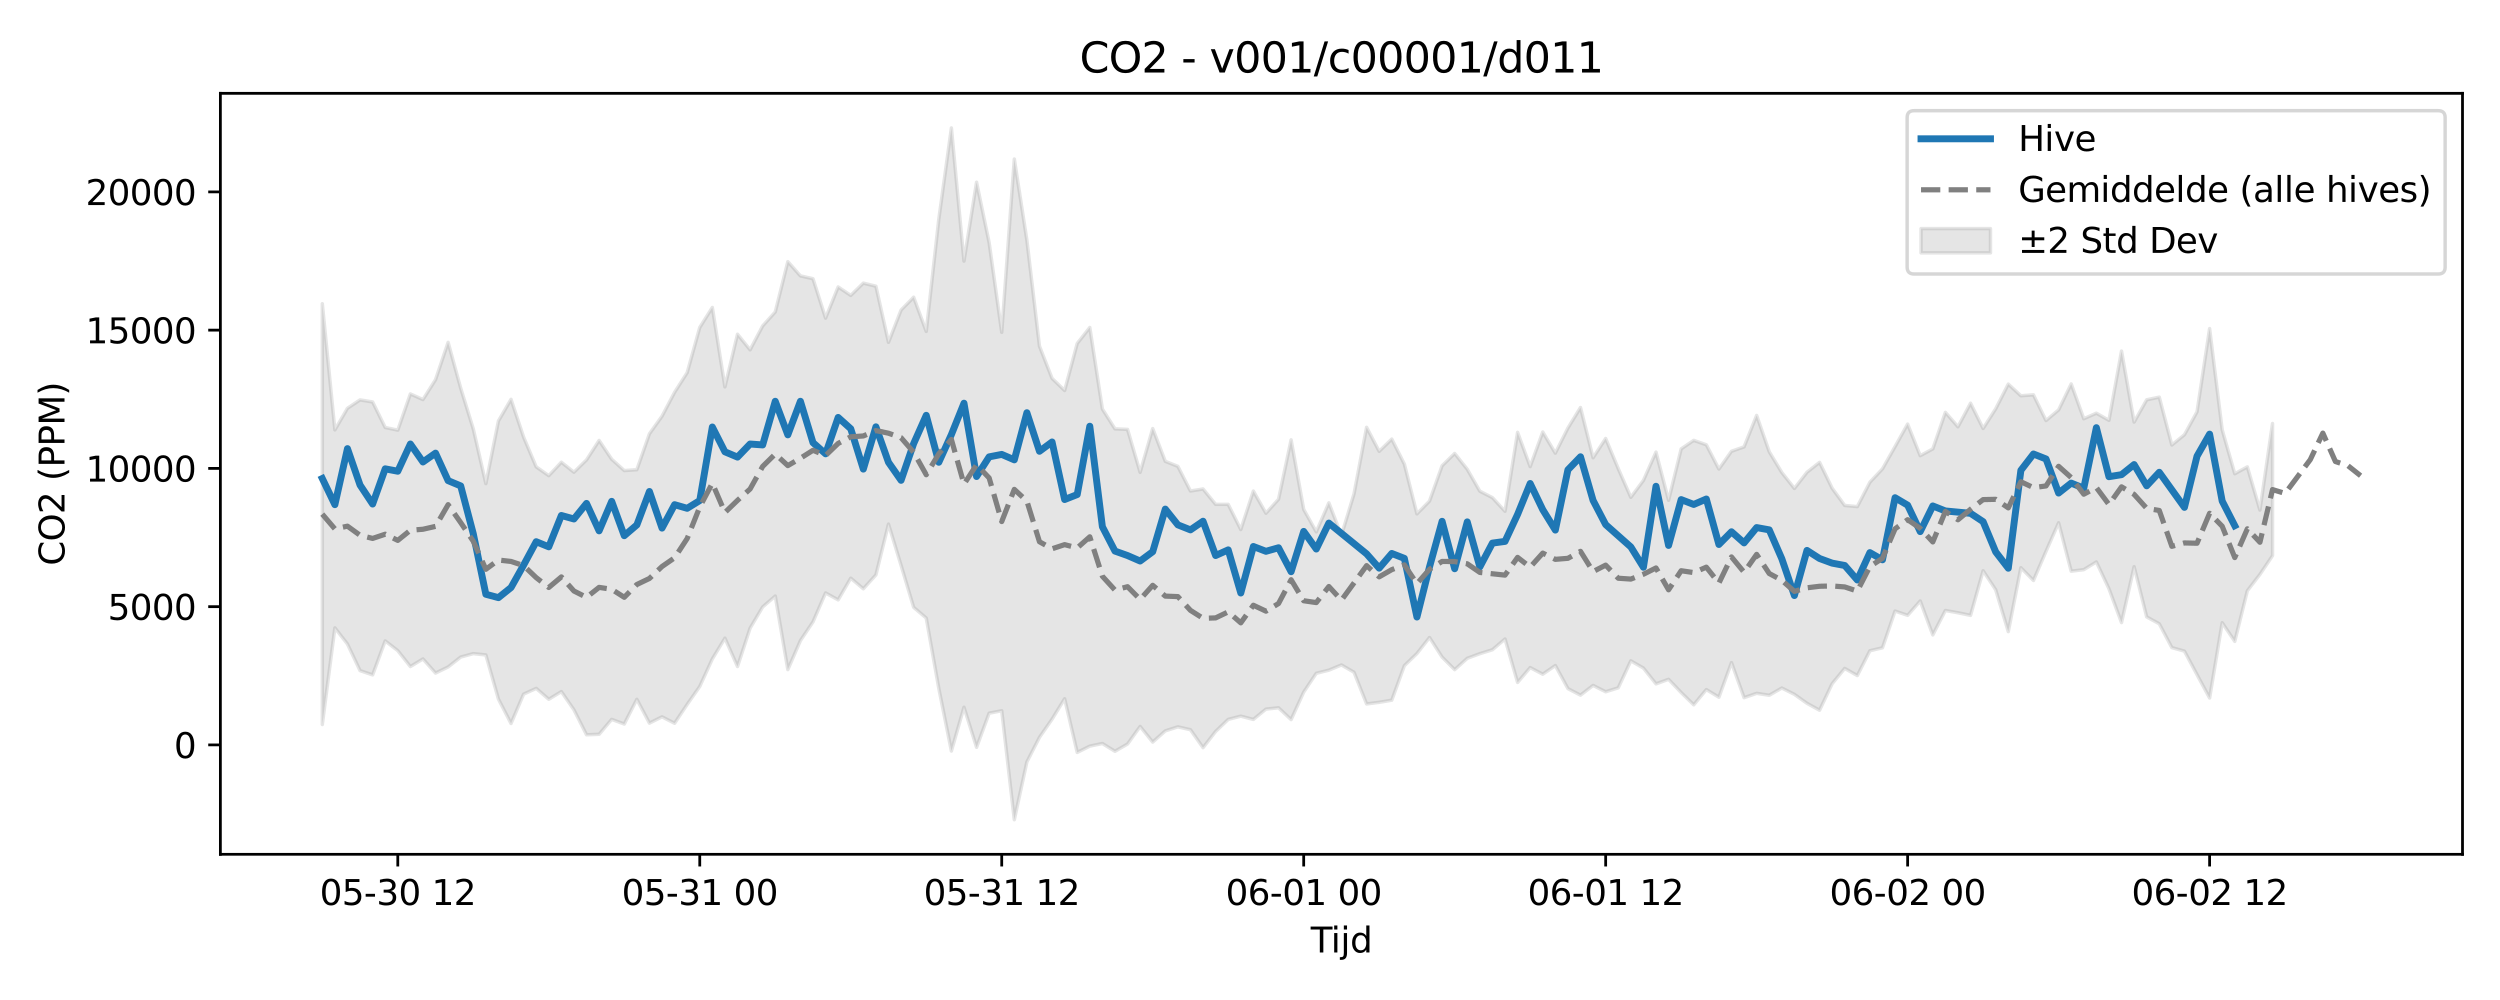 <?xml version="1.0" encoding="utf-8" standalone="no"?>
<!DOCTYPE svg PUBLIC "-//W3C//DTD SVG 1.1//EN"
  "http://www.w3.org/Graphics/SVG/1.1/DTD/svg11.dtd">
<svg xmlns:xlink="http://www.w3.org/1999/xlink" width="720pt" height="288pt" viewBox="0 0 720 288" xmlns="http://www.w3.org/2000/svg" version="1.1">
 <defs>
  <style type="text/css">*{stroke-linejoin: round; stroke-linecap: butt}</style>
 </defs>
 <g id="figure_1">
  <g id="patch_1">
   <path d="M 0 288 
L 720 288 
L 720 0 
L 0 0 
z
" style="fill: #ffffff"/>
  </g>
  <g id="axes_1">
   <g id="patch_2">
    <path d="M 63.47 246.04 
L 709.2 246.04 
L 709.2 26.88 
L 63.47 26.88 
z
" style="fill: #ffffff"/>
   </g>
   <g id="FillBetweenPolyCollection_1">
    <defs>
     <path id="m96df07e0a5" d="M 92.821 -200.53 
L 92.821 -79.332 
L 96.445 -107.176 
L 100.069 -102.512 
L 103.692 -94.858 
L 107.316 -93.627 
L 110.939 -103.417 
L 114.563 -100.609 
L 118.187 -96.029 
L 121.81 -98.224 
L 125.434 -94.155 
L 129.058 -95.912 
L 132.681 -98.771 
L 136.305 -99.751 
L 139.928 -99.376 
L 143.552 -86.657 
L 147.176 -79.624 
L 150.799 -88.085 
L 154.423 -89.747 
L 158.047 -86.605 
L 161.67 -88.816 
L 165.294 -83.571 
L 168.917 -76.383 
L 172.541 -76.519 
L 176.165 -80.82 
L 179.788 -79.477 
L 183.412 -86.599 
L 187.036 -79.742 
L 190.659 -81.551 
L 194.283 -79.695 
L 197.906 -85.127 
L 201.53 -90.304 
L 205.154 -98.219 
L 208.777 -104.205 
L 212.401 -96.044 
L 216.025 -107.08 
L 219.648 -113.195 
L 223.272 -116.335 
L 226.895 -95.151 
L 230.519 -103.497 
L 234.143 -108.905 
L 237.766 -117.235 
L 241.39 -115.233 
L 245.014 -121.488 
L 248.637 -118.427 
L 252.261 -122.42 
L 255.884 -137.067 
L 259.508 -125.183 
L 263.132 -113.085 
L 266.755 -110.001 
L 270.379 -89.713 
L 274.003 -71.7 
L 277.626 -84.316 
L 281.25 -72.768 
L 284.873 -82.601 
L 288.497 -83.304 
L 292.121 -51.922 
L 295.744 -68.562 
L 299.368 -75.65 
L 302.992 -80.87 
L 306.615 -86.763 
L 310.239 -71.301 
L 313.862 -73.111 
L 317.486 -73.869 
L 321.11 -71.629 
L 324.733 -73.724 
L 328.357 -78.782 
L 331.981 -74.279 
L 335.604 -77.502 
L 339.228 -78.667 
L 342.851 -77.838 
L 346.475 -72.668 
L 350.099 -77.336 
L 353.722 -80.811 
L 357.346 -81.745 
L 360.97 -80.799 
L 364.593 -83.781 
L 368.217 -84.152 
L 371.84 -80.753 
L 375.464 -88.667 
L 379.088 -94.09 
L 382.711 -94.985 
L 386.335 -96.492 
L 389.959 -94.39 
L 393.582 -85.267 
L 397.206 -85.727 
L 400.83 -86.34 
L 404.453 -96.282 
L 408.077 -99.778 
L 411.7 -104.398 
L 415.324 -98.752 
L 418.948 -95.131 
L 422.571 -98.405 
L 426.195 -99.74 
L 429.819 -100.87 
L 433.442 -103.971 
L 437.066 -91.457 
L 440.689 -95.737 
L 444.313 -93.824 
L 447.937 -96.32 
L 451.56 -89.676 
L 455.184 -87.791 
L 458.808 -90.602 
L 462.431 -88.768 
L 466.055 -89.904 
L 469.678 -97.682 
L 473.302 -95.595 
L 476.926 -91.046 
L 480.549 -92.357 
L 484.173 -88.549 
L 487.797 -85.011 
L 491.42 -89.403 
L 495.044 -87.203 
L 498.667 -97.173 
L 502.291 -87.071 
L 505.915 -88.318 
L 509.538 -87.76 
L 513.162 -89.848 
L 516.786 -88.032 
L 520.409 -85.446 
L 524.033 -83.454 
L 527.656 -91.096 
L 531.28 -95.494 
L 534.904 -93.433 
L 538.527 -100.579 
L 542.151 -101.437 
L 545.775 -112.008 
L 549.398 -110.781 
L 553.022 -114.923 
L 556.645 -105.139 
L 560.269 -112.174 
L 563.893 -111.524 
L 567.516 -110.764 
L 571.14 -123.637 
L 574.764 -118.122 
L 578.387 -106.09 
L 582.011 -124.502 
L 585.634 -120.823 
L 589.258 -129.225 
L 592.882 -137.452 
L 596.505 -123.492 
L 600.129 -123.935 
L 603.753 -126.158 
L 607.376 -118.444 
L 611 -108.688 
L 614.623 -124.797 
L 618.247 -110.328 
L 621.871 -108.349 
L 625.494 -101.485 
L 629.118 -100.472 
L 632.742 -93.702 
L 636.365 -86.976 
L 639.989 -108.66 
L 643.612 -103.285 
L 647.236 -117.857 
L 650.86 -122.573 
L 654.483 -127.963 
L 654.483 -166.035 
L 654.483 -166.035 
L 650.86 -141.088 
L 647.236 -153.542 
L 643.612 -151.56 
L 639.989 -164.225 
L 636.365 -193.363 
L 632.742 -169.394 
L 629.118 -162.799 
L 625.494 -159.836 
L 621.871 -173.622 
L 618.247 -172.861 
L 614.623 -166.434 
L 611 -186.893 
L 607.376 -166.946 
L 603.753 -169.007 
L 600.129 -167.403 
L 596.505 -177.43 
L 592.882 -169.951 
L 589.258 -166.878 
L 585.634 -174.287 
L 582.011 -174.024 
L 578.387 -177.377 
L 574.764 -170.271 
L 571.14 -164.593 
L 567.516 -171.883 
L 563.893 -165.088 
L 560.269 -169.245 
L 556.645 -158.708 
L 553.022 -156.768 
L 549.398 -165.869 
L 545.775 -159.376 
L 542.151 -152.97 
L 538.527 -149.113 
L 534.904 -142.097 
L 531.28 -142.432 
L 527.656 -147.389 
L 524.033 -154.854 
L 520.409 -151.985 
L 516.786 -147.326 
L 513.162 -151.925 
L 509.538 -157.899 
L 505.915 -168.36 
L 502.291 -159.303 
L 498.667 -158.035 
L 495.044 -152.917 
L 491.42 -159.908 
L 487.797 -161.177 
L 484.173 -158.709 
L 480.549 -143.911 
L 476.926 -157.805 
L 473.302 -149.636 
L 469.678 -144.768 
L 466.055 -153.038 
L 462.431 -161.717 
L 458.808 -156.164 
L 455.184 -170.634 
L 451.56 -164.734 
L 447.937 -157.496 
L 444.313 -163.586 
L 440.689 -153.614 
L 437.066 -163.489 
L 433.442 -140.756 
L 429.819 -144.681 
L 426.195 -146.538 
L 422.571 -152.852 
L 418.948 -157.408 
L 415.324 -153.861 
L 411.7 -143.687 
L 408.077 -140.007 
L 404.453 -154.355 
L 400.83 -161.549 
L 397.206 -158.014 
L 393.582 -164.933 
L 389.959 -145.781 
L 386.335 -133.8 
L 382.711 -143.188 
L 379.088 -134.823 
L 375.464 -141.303 
L 371.84 -161.325 
L 368.217 -144.22 
L 364.593 -140.188 
L 360.97 -146.579 
L 357.346 -135.495 
L 353.722 -142.749 
L 350.099 -142.751 
L 346.475 -147.178 
L 342.851 -146.598 
L 339.228 -153.692 
L 335.604 -155.138 
L 331.981 -164.575 
L 328.357 -151.958 
L 324.733 -164.339 
L 321.11 -164.493 
L 317.486 -170.208 
L 313.862 -193.689 
L 310.239 -189.083 
L 306.615 -175.531 
L 302.992 -179.03 
L 299.368 -188.304 
L 295.744 -218.811 
L 292.121 -242.199 
L 288.497 -192.287 
L 284.873 -218.107 
L 281.25 -235.524 
L 277.626 -212.795 
L 274.003 -251.158 
L 270.379 -224.921 
L 266.755 -192.546 
L 263.132 -202.408 
L 259.508 -198.702 
L 255.884 -189.408 
L 252.261 -205.574 
L 248.637 -206.46 
L 245.014 -202.915 
L 241.39 -205.356 
L 237.766 -196.381 
L 234.143 -207.728 
L 230.519 -208.551 
L 226.895 -212.655 
L 223.272 -198.155 
L 219.648 -194.141 
L 216.025 -187.254 
L 212.401 -191.743 
L 208.777 -176.579 
L 205.154 -199.451 
L 201.53 -193.696 
L 197.906 -180.675 
L 194.283 -175.017 
L 190.659 -168.133 
L 187.036 -163.066 
L 183.412 -152.728 
L 179.788 -152.481 
L 176.165 -155.745 
L 172.541 -161.154 
L 168.917 -155.549 
L 165.294 -152.002 
L 161.67 -154.885 
L 158.047 -151.012 
L 154.423 -153.552 
L 150.799 -162.116 
L 147.176 -172.989 
L 143.552 -166.77 
L 139.928 -148.71 
L 136.305 -164.48 
L 132.681 -176.213 
L 129.058 -189.406 
L 125.434 -178.653 
L 121.81 -172.926 
L 118.187 -174.547 
L 114.563 -164.127 
L 110.939 -164.88 
L 107.316 -172.238 
L 103.692 -172.831 
L 100.069 -170.418 
L 96.445 -164.184 
L 92.821 -200.53 
z
" style="stroke: #808080; stroke-opacity: 0.2"/>
    </defs>
    <g clip-path="url(#p68c77f193d)">
     <use xlink:href="#m96df07e0a5" x="0" y="288" style="fill: #808080; fill-opacity: 0.2; stroke: #808080; stroke-opacity: 0.2"/>
    </g>
   </g>
   <g id="matplotlib.axis_1">
    <g id="xtick_1">
     <g id="line2d_1">
      <defs>
       <path id="md5c32beac0" d="M 0 0 
L 0 3.5 
" style="stroke: #000000; stroke-width: 0.8"/>
      </defs>
      <g>
       <use xlink:href="#md5c32beac0" x="114.563" y="246.04" style="stroke: #000000; stroke-width: 0.8"/>
      </g>
     </g>
     <g id="text_1">
      <!-- 05-30 12 -->
      <g transform="translate(92.083 260.638) scale(0.1 -0.1)">
       <defs>
        <path id="DejaVuSans-30" d="M 2034 4250 
Q 1547 4250 1301 3770 
Q 1056 3291 1056 2328 
Q 1056 1369 1301 889 
Q 1547 409 2034 409 
Q 2525 409 2770 889 
Q 3016 1369 3016 2328 
Q 3016 3291 2770 3770 
Q 2525 4250 2034 4250 
z
M 2034 4750 
Q 2819 4750 3233 4129 
Q 3647 3509 3647 2328 
Q 3647 1150 3233 529 
Q 2819 -91 2034 -91 
Q 1250 -91 836 529 
Q 422 1150 422 2328 
Q 422 3509 836 4129 
Q 1250 4750 2034 4750 
z
" transform="scale(0.016)"/>
        <path id="DejaVuSans-35" d="M 691 4666 
L 3169 4666 
L 3169 4134 
L 1269 4134 
L 1269 2991 
Q 1406 3038 1543 3061 
Q 1681 3084 1819 3084 
Q 2600 3084 3056 2656 
Q 3513 2228 3513 1497 
Q 3513 744 3044 326 
Q 2575 -91 1722 -91 
Q 1428 -91 1123 -41 
Q 819 9 494 109 
L 494 744 
Q 775 591 1075 516 
Q 1375 441 1709 441 
Q 2250 441 2565 725 
Q 2881 1009 2881 1497 
Q 2881 1984 2565 2268 
Q 2250 2553 1709 2553 
Q 1456 2553 1204 2497 
Q 953 2441 691 2322 
L 691 4666 
z
" transform="scale(0.016)"/>
        <path id="DejaVuSans-2d" d="M 313 2009 
L 1997 2009 
L 1997 1497 
L 313 1497 
L 313 2009 
z
" transform="scale(0.016)"/>
        <path id="DejaVuSans-33" d="M 2597 2516 
Q 3050 2419 3304 2112 
Q 3559 1806 3559 1356 
Q 3559 666 3084 287 
Q 2609 -91 1734 -91 
Q 1441 -91 1130 -33 
Q 819 25 488 141 
L 488 750 
Q 750 597 1062 519 
Q 1375 441 1716 441 
Q 2309 441 2620 675 
Q 2931 909 2931 1356 
Q 2931 1769 2642 2001 
Q 2353 2234 1838 2234 
L 1294 2234 
L 1294 2753 
L 1863 2753 
Q 2328 2753 2575 2939 
Q 2822 3125 2822 3475 
Q 2822 3834 2567 4026 
Q 2313 4219 1838 4219 
Q 1578 4219 1281 4162 
Q 984 4106 628 3988 
L 628 4550 
Q 988 4650 1302 4700 
Q 1616 4750 1894 4750 
Q 2613 4750 3031 4423 
Q 3450 4097 3450 3541 
Q 3450 3153 3228 2886 
Q 3006 2619 2597 2516 
z
" transform="scale(0.016)"/>
        <path id="DejaVuSans-20" transform="scale(0.016)"/>
        <path id="DejaVuSans-31" d="M 794 531 
L 1825 531 
L 1825 4091 
L 703 3866 
L 703 4441 
L 1819 4666 
L 2450 4666 
L 2450 531 
L 3481 531 
L 3481 0 
L 794 0 
L 794 531 
z
" transform="scale(0.016)"/>
        <path id="DejaVuSans-32" d="M 1228 531 
L 3431 531 
L 3431 0 
L 469 0 
L 469 531 
Q 828 903 1448 1529 
Q 2069 2156 2228 2338 
Q 2531 2678 2651 2914 
Q 2772 3150 2772 3378 
Q 2772 3750 2511 3984 
Q 2250 4219 1831 4219 
Q 1534 4219 1204 4116 
Q 875 4013 500 3803 
L 500 4441 
Q 881 4594 1212 4672 
Q 1544 4750 1819 4750 
Q 2544 4750 2975 4387 
Q 3406 4025 3406 3419 
Q 3406 3131 3298 2873 
Q 3191 2616 2906 2266 
Q 2828 2175 2409 1742 
Q 1991 1309 1228 531 
z
" transform="scale(0.016)"/>
       </defs>
       <use xlink:href="#DejaVuSans-30"/>
       <use xlink:href="#DejaVuSans-35" transform="translate(63.623 0)"/>
       <use xlink:href="#DejaVuSans-2d" transform="translate(127.246 0)"/>
       <use xlink:href="#DejaVuSans-33" transform="translate(163.33 0)"/>
       <use xlink:href="#DejaVuSans-30" transform="translate(226.953 0)"/>
       <use xlink:href="#DejaVuSans-20" transform="translate(290.576 0)"/>
       <use xlink:href="#DejaVuSans-31" transform="translate(322.363 0)"/>
       <use xlink:href="#DejaVuSans-32" transform="translate(385.986 0)"/>
      </g>
     </g>
    </g>
    <g id="xtick_2">
     <g id="line2d_2">
      <g>
       <use xlink:href="#md5c32beac0" x="201.53" y="246.04" style="stroke: #000000; stroke-width: 0.8"/>
      </g>
     </g>
     <g id="text_2">
      <!-- 05-31 00 -->
      <g transform="translate(179.05 260.638) scale(0.1 -0.1)">
       <use xlink:href="#DejaVuSans-30"/>
       <use xlink:href="#DejaVuSans-35" transform="translate(63.623 0)"/>
       <use xlink:href="#DejaVuSans-2d" transform="translate(127.246 0)"/>
       <use xlink:href="#DejaVuSans-33" transform="translate(163.33 0)"/>
       <use xlink:href="#DejaVuSans-31" transform="translate(226.953 0)"/>
       <use xlink:href="#DejaVuSans-20" transform="translate(290.576 0)"/>
       <use xlink:href="#DejaVuSans-30" transform="translate(322.363 0)"/>
       <use xlink:href="#DejaVuSans-30" transform="translate(385.986 0)"/>
      </g>
     </g>
    </g>
    <g id="xtick_3">
     <g id="line2d_3">
      <g>
       <use xlink:href="#md5c32beac0" x="288.497" y="246.04" style="stroke: #000000; stroke-width: 0.8"/>
      </g>
     </g>
     <g id="text_3">
      <!-- 05-31 12 -->
      <g transform="translate(266.017 260.638) scale(0.1 -0.1)">
       <use xlink:href="#DejaVuSans-30"/>
       <use xlink:href="#DejaVuSans-35" transform="translate(63.623 0)"/>
       <use xlink:href="#DejaVuSans-2d" transform="translate(127.246 0)"/>
       <use xlink:href="#DejaVuSans-33" transform="translate(163.33 0)"/>
       <use xlink:href="#DejaVuSans-31" transform="translate(226.953 0)"/>
       <use xlink:href="#DejaVuSans-20" transform="translate(290.576 0)"/>
       <use xlink:href="#DejaVuSans-31" transform="translate(322.363 0)"/>
       <use xlink:href="#DejaVuSans-32" transform="translate(385.986 0)"/>
      </g>
     </g>
    </g>
    <g id="xtick_4">
     <g id="line2d_4">
      <g>
       <use xlink:href="#md5c32beac0" x="375.464" y="246.04" style="stroke: #000000; stroke-width: 0.8"/>
      </g>
     </g>
     <g id="text_4">
      <!-- 06-01 00 -->
      <g transform="translate(352.984 260.638) scale(0.1 -0.1)">
       <defs>
        <path id="DejaVuSans-36" d="M 2113 2584 
Q 1688 2584 1439 2293 
Q 1191 2003 1191 1497 
Q 1191 994 1439 701 
Q 1688 409 2113 409 
Q 2538 409 2786 701 
Q 3034 994 3034 1497 
Q 3034 2003 2786 2293 
Q 2538 2584 2113 2584 
z
M 3366 4563 
L 3366 3988 
Q 3128 4100 2886 4159 
Q 2644 4219 2406 4219 
Q 1781 4219 1451 3797 
Q 1122 3375 1075 2522 
Q 1259 2794 1537 2939 
Q 1816 3084 2150 3084 
Q 2853 3084 3261 2657 
Q 3669 2231 3669 1497 
Q 3669 778 3244 343 
Q 2819 -91 2113 -91 
Q 1303 -91 875 529 
Q 447 1150 447 2328 
Q 447 3434 972 4092 
Q 1497 4750 2381 4750 
Q 2619 4750 2861 4703 
Q 3103 4656 3366 4563 
z
" transform="scale(0.016)"/>
       </defs>
       <use xlink:href="#DejaVuSans-30"/>
       <use xlink:href="#DejaVuSans-36" transform="translate(63.623 0)"/>
       <use xlink:href="#DejaVuSans-2d" transform="translate(127.246 0)"/>
       <use xlink:href="#DejaVuSans-30" transform="translate(163.33 0)"/>
       <use xlink:href="#DejaVuSans-31" transform="translate(226.953 0)"/>
       <use xlink:href="#DejaVuSans-20" transform="translate(290.576 0)"/>
       <use xlink:href="#DejaVuSans-30" transform="translate(322.363 0)"/>
       <use xlink:href="#DejaVuSans-30" transform="translate(385.986 0)"/>
      </g>
     </g>
    </g>
    <g id="xtick_5">
     <g id="line2d_5">
      <g>
       <use xlink:href="#md5c32beac0" x="462.431" y="246.04" style="stroke: #000000; stroke-width: 0.8"/>
      </g>
     </g>
     <g id="text_5">
      <!-- 06-01 12 -->
      <g transform="translate(439.951 260.638) scale(0.1 -0.1)">
       <use xlink:href="#DejaVuSans-30"/>
       <use xlink:href="#DejaVuSans-36" transform="translate(63.623 0)"/>
       <use xlink:href="#DejaVuSans-2d" transform="translate(127.246 0)"/>
       <use xlink:href="#DejaVuSans-30" transform="translate(163.33 0)"/>
       <use xlink:href="#DejaVuSans-31" transform="translate(226.953 0)"/>
       <use xlink:href="#DejaVuSans-20" transform="translate(290.576 0)"/>
       <use xlink:href="#DejaVuSans-31" transform="translate(322.363 0)"/>
       <use xlink:href="#DejaVuSans-32" transform="translate(385.986 0)"/>
      </g>
     </g>
    </g>
    <g id="xtick_6">
     <g id="line2d_6">
      <g>
       <use xlink:href="#md5c32beac0" x="549.398" y="246.04" style="stroke: #000000; stroke-width: 0.8"/>
      </g>
     </g>
     <g id="text_6">
      <!-- 06-02 00 -->
      <g transform="translate(526.918 260.638) scale(0.1 -0.1)">
       <use xlink:href="#DejaVuSans-30"/>
       <use xlink:href="#DejaVuSans-36" transform="translate(63.623 0)"/>
       <use xlink:href="#DejaVuSans-2d" transform="translate(127.246 0)"/>
       <use xlink:href="#DejaVuSans-30" transform="translate(163.33 0)"/>
       <use xlink:href="#DejaVuSans-32" transform="translate(226.953 0)"/>
       <use xlink:href="#DejaVuSans-20" transform="translate(290.576 0)"/>
       <use xlink:href="#DejaVuSans-30" transform="translate(322.363 0)"/>
       <use xlink:href="#DejaVuSans-30" transform="translate(385.986 0)"/>
      </g>
     </g>
    </g>
    <g id="xtick_7">
     <g id="line2d_7">
      <g>
       <use xlink:href="#md5c32beac0" x="636.365" y="246.04" style="stroke: #000000; stroke-width: 0.8"/>
      </g>
     </g>
     <g id="text_7">
      <!-- 06-02 12 -->
      <g transform="translate(613.885 260.638) scale(0.1 -0.1)">
       <use xlink:href="#DejaVuSans-30"/>
       <use xlink:href="#DejaVuSans-36" transform="translate(63.623 0)"/>
       <use xlink:href="#DejaVuSans-2d" transform="translate(127.246 0)"/>
       <use xlink:href="#DejaVuSans-30" transform="translate(163.33 0)"/>
       <use xlink:href="#DejaVuSans-32" transform="translate(226.953 0)"/>
       <use xlink:href="#DejaVuSans-20" transform="translate(290.576 0)"/>
       <use xlink:href="#DejaVuSans-31" transform="translate(322.363 0)"/>
       <use xlink:href="#DejaVuSans-32" transform="translate(385.986 0)"/>
      </g>
     </g>
    </g>
    <g id="text_8">
     <!-- Tijd -->
     <g transform="translate(377.485 274.317) scale(0.1 -0.1)">
      <defs>
       <path id="DejaVuSans-54" d="M -19 4666 
L 3928 4666 
L 3928 4134 
L 2272 4134 
L 2272 0 
L 1638 0 
L 1638 4134 
L -19 4134 
L -19 4666 
z
" transform="scale(0.016)"/>
       <path id="DejaVuSans-69" d="M 603 3500 
L 1178 3500 
L 1178 0 
L 603 0 
L 603 3500 
z
M 603 4863 
L 1178 4863 
L 1178 4134 
L 603 4134 
L 603 4863 
z
" transform="scale(0.016)"/>
       <path id="DejaVuSans-6a" d="M 603 3500 
L 1178 3500 
L 1178 -63 
Q 1178 -731 923 -1031 
Q 669 -1331 103 -1331 
L -116 -1331 
L -116 -844 
L 38 -844 
Q 366 -844 484 -692 
Q 603 -541 603 -63 
L 603 3500 
z
M 603 4863 
L 1178 4863 
L 1178 4134 
L 603 4134 
L 603 4863 
z
" transform="scale(0.016)"/>
       <path id="DejaVuSans-64" d="M 2906 2969 
L 2906 4863 
L 3481 4863 
L 3481 0 
L 2906 0 
L 2906 525 
Q 2725 213 2448 61 
Q 2172 -91 1784 -91 
Q 1150 -91 751 415 
Q 353 922 353 1747 
Q 353 2572 751 3078 
Q 1150 3584 1784 3584 
Q 2172 3584 2448 3432 
Q 2725 3281 2906 2969 
z
M 947 1747 
Q 947 1113 1208 752 
Q 1469 391 1925 391 
Q 2381 391 2643 752 
Q 2906 1113 2906 1747 
Q 2906 2381 2643 2742 
Q 2381 3103 1925 3103 
Q 1469 3103 1208 2742 
Q 947 2381 947 1747 
z
" transform="scale(0.016)"/>
      </defs>
      <use xlink:href="#DejaVuSans-54"/>
      <use xlink:href="#DejaVuSans-69" transform="translate(57.959 0)"/>
      <use xlink:href="#DejaVuSans-6a" transform="translate(85.742 0)"/>
      <use xlink:href="#DejaVuSans-64" transform="translate(113.525 0)"/>
     </g>
    </g>
   </g>
   <g id="matplotlib.axis_2">
    <g id="ytick_1">
     <g id="line2d_8">
      <defs>
       <path id="mbd560b2d4e" d="M 0 0 
L -3.5 0 
" style="stroke: #000000; stroke-width: 0.8"/>
      </defs>
      <g>
       <use xlink:href="#mbd560b2d4e" x="63.47" y="214.532" style="stroke: #000000; stroke-width: 0.8"/>
      </g>
     </g>
     <g id="text_9">
      <!-- 0 -->
      <g transform="translate(50.108 218.331) scale(0.1 -0.1)">
       <use xlink:href="#DejaVuSans-30"/>
      </g>
     </g>
    </g>
    <g id="ytick_2">
     <g id="line2d_9">
      <g>
       <use xlink:href="#mbd560b2d4e" x="63.47" y="174.716" style="stroke: #000000; stroke-width: 0.8"/>
      </g>
     </g>
     <g id="text_10">
      <!-- 5000 -->
      <g transform="translate(31.02 178.515) scale(0.1 -0.1)">
       <use xlink:href="#DejaVuSans-35"/>
       <use xlink:href="#DejaVuSans-30" transform="translate(63.623 0)"/>
       <use xlink:href="#DejaVuSans-30" transform="translate(127.246 0)"/>
       <use xlink:href="#DejaVuSans-30" transform="translate(190.869 0)"/>
      </g>
     </g>
    </g>
    <g id="ytick_3">
     <g id="line2d_10">
      <g>
       <use xlink:href="#mbd560b2d4e" x="63.47" y="134.9" style="stroke: #000000; stroke-width: 0.8"/>
      </g>
     </g>
     <g id="text_11">
      <!-- 10000 -->
      <g transform="translate(24.657 138.699) scale(0.1 -0.1)">
       <use xlink:href="#DejaVuSans-31"/>
       <use xlink:href="#DejaVuSans-30" transform="translate(63.623 0)"/>
       <use xlink:href="#DejaVuSans-30" transform="translate(127.246 0)"/>
       <use xlink:href="#DejaVuSans-30" transform="translate(190.869 0)"/>
       <use xlink:href="#DejaVuSans-30" transform="translate(254.492 0)"/>
      </g>
     </g>
    </g>
    <g id="ytick_4">
     <g id="line2d_11">
      <g>
       <use xlink:href="#mbd560b2d4e" x="63.47" y="95.084" style="stroke: #000000; stroke-width: 0.8"/>
      </g>
     </g>
     <g id="text_12">
      <!-- 15000 -->
      <g transform="translate(24.657 98.883) scale(0.1 -0.1)">
       <use xlink:href="#DejaVuSans-31"/>
       <use xlink:href="#DejaVuSans-35" transform="translate(63.623 0)"/>
       <use xlink:href="#DejaVuSans-30" transform="translate(127.246 0)"/>
       <use xlink:href="#DejaVuSans-30" transform="translate(190.869 0)"/>
       <use xlink:href="#DejaVuSans-30" transform="translate(254.492 0)"/>
      </g>
     </g>
    </g>
    <g id="ytick_5">
     <g id="line2d_12">
      <g>
       <use xlink:href="#mbd560b2d4e" x="63.47" y="55.268" style="stroke: #000000; stroke-width: 0.8"/>
      </g>
     </g>
     <g id="text_13">
      <!-- 20000 -->
      <g transform="translate(24.657 59.067) scale(0.1 -0.1)">
       <use xlink:href="#DejaVuSans-32"/>
       <use xlink:href="#DejaVuSans-30" transform="translate(63.623 0)"/>
       <use xlink:href="#DejaVuSans-30" transform="translate(127.246 0)"/>
       <use xlink:href="#DejaVuSans-30" transform="translate(190.869 0)"/>
       <use xlink:href="#DejaVuSans-30" transform="translate(254.492 0)"/>
      </g>
     </g>
    </g>
    <g id="text_14">
     <!-- CO2 (PPM) -->
     <g transform="translate(18.578 162.903) rotate(-90) scale(0.1 -0.1)">
      <defs>
       <path id="DejaVuSans-43" d="M 4122 4306 
L 4122 3641 
Q 3803 3938 3442 4084 
Q 3081 4231 2675 4231 
Q 1875 4231 1450 3742 
Q 1025 3253 1025 2328 
Q 1025 1406 1450 917 
Q 1875 428 2675 428 
Q 3081 428 3442 575 
Q 3803 722 4122 1019 
L 4122 359 
Q 3791 134 3420 21 
Q 3050 -91 2638 -91 
Q 1578 -91 968 557 
Q 359 1206 359 2328 
Q 359 3453 968 4101 
Q 1578 4750 2638 4750 
Q 3056 4750 3426 4639 
Q 3797 4528 4122 4306 
z
" transform="scale(0.016)"/>
       <path id="DejaVuSans-4f" d="M 2522 4238 
Q 1834 4238 1429 3725 
Q 1025 3213 1025 2328 
Q 1025 1447 1429 934 
Q 1834 422 2522 422 
Q 3209 422 3611 934 
Q 4013 1447 4013 2328 
Q 4013 3213 3611 3725 
Q 3209 4238 2522 4238 
z
M 2522 4750 
Q 3503 4750 4090 4092 
Q 4678 3434 4678 2328 
Q 4678 1225 4090 567 
Q 3503 -91 2522 -91 
Q 1538 -91 948 565 
Q 359 1222 359 2328 
Q 359 3434 948 4092 
Q 1538 4750 2522 4750 
z
" transform="scale(0.016)"/>
       <path id="DejaVuSans-28" d="M 1984 4856 
Q 1566 4138 1362 3434 
Q 1159 2731 1159 2009 
Q 1159 1288 1364 580 
Q 1569 -128 1984 -844 
L 1484 -844 
Q 1016 -109 783 600 
Q 550 1309 550 2009 
Q 550 2706 781 3412 
Q 1013 4119 1484 4856 
L 1984 4856 
z
" transform="scale(0.016)"/>
       <path id="DejaVuSans-50" d="M 1259 4147 
L 1259 2394 
L 2053 2394 
Q 2494 2394 2734 2622 
Q 2975 2850 2975 3272 
Q 2975 3691 2734 3919 
Q 2494 4147 2053 4147 
L 1259 4147 
z
M 628 4666 
L 2053 4666 
Q 2838 4666 3239 4311 
Q 3641 3956 3641 3272 
Q 3641 2581 3239 2228 
Q 2838 1875 2053 1875 
L 1259 1875 
L 1259 0 
L 628 0 
L 628 4666 
z
" transform="scale(0.016)"/>
       <path id="DejaVuSans-4d" d="M 628 4666 
L 1569 4666 
L 2759 1491 
L 3956 4666 
L 4897 4666 
L 4897 0 
L 4281 0 
L 4281 4097 
L 3078 897 
L 2444 897 
L 1241 4097 
L 1241 0 
L 628 0 
L 628 4666 
z
" transform="scale(0.016)"/>
       <path id="DejaVuSans-29" d="M 513 4856 
L 1013 4856 
Q 1481 4119 1714 3412 
Q 1947 2706 1947 2009 
Q 1947 1309 1714 600 
Q 1481 -109 1013 -844 
L 513 -844 
Q 928 -128 1133 580 
Q 1338 1288 1338 2009 
Q 1338 2731 1133 3434 
Q 928 4138 513 4856 
z
" transform="scale(0.016)"/>
      </defs>
      <use xlink:href="#DejaVuSans-43"/>
      <use xlink:href="#DejaVuSans-4f" transform="translate(69.824 0)"/>
      <use xlink:href="#DejaVuSans-32" transform="translate(148.535 0)"/>
      <use xlink:href="#DejaVuSans-20" transform="translate(212.158 0)"/>
      <use xlink:href="#DejaVuSans-28" transform="translate(243.945 0)"/>
      <use xlink:href="#DejaVuSans-50" transform="translate(282.959 0)"/>
      <use xlink:href="#DejaVuSans-50" transform="translate(343.262 0)"/>
      <use xlink:href="#DejaVuSans-4d" transform="translate(403.564 0)"/>
      <use xlink:href="#DejaVuSans-29" transform="translate(489.844 0)"/>
     </g>
    </g>
   </g>
   <g id="line2d_13">
    <path d="M 92.821 137.814 
L 96.445 145.34 
L 100.069 129.206 
L 103.692 139.694 
L 107.316 145.162 
L 110.939 135.022 
L 114.563 135.715 
L 118.187 127.876 
L 121.81 133.05 
L 125.434 130.507 
L 129.058 138.425 
L 132.681 139.941 
L 136.305 153.727 
L 139.928 171.148 
L 143.552 172.122 
L 147.176 169.213 
L 150.799 162.742 
L 154.423 156.01 
L 158.047 157.483 
L 161.67 148.458 
L 165.294 149.464 
L 168.917 144.987 
L 172.541 152.883 
L 176.165 144.392 
L 179.788 154.28 
L 183.412 151.179 
L 187.036 141.549 
L 190.659 152.092 
L 194.283 145.348 
L 197.906 146.393 
L 201.53 144.156 
L 205.154 122.982 
L 208.777 130.119 
L 212.401 131.646 
L 216.025 127.879 
L 219.648 128.139 
L 223.272 115.571 
L 226.895 125.233 
L 230.519 115.571 
L 234.143 127.489 
L 237.766 130.701 
L 241.39 120.224 
L 245.014 123.483 
L 248.637 135.099 
L 252.261 122.928 
L 255.884 133.145 
L 259.508 138.332 
L 263.132 127.759 
L 266.755 119.616 
L 270.379 133.129 
L 274.003 125.15 
L 277.626 116.128 
L 281.25 137.236 
L 284.873 131.577 
L 288.497 130.87 
L 292.121 132.434 
L 295.744 118.865 
L 299.368 129.968 
L 302.992 127.29 
L 306.615 143.864 
L 310.239 142.429 
L 313.862 122.756 
L 317.486 151.702 
L 321.11 158.71 
L 324.733 160 
L 328.357 161.576 
L 331.981 158.889 
L 335.604 146.622 
L 339.228 151.161 
L 342.851 152.602 
L 346.475 150.117 
L 350.099 159.994 
L 353.722 158.365 
L 357.346 170.787 
L 360.97 157.39 
L 364.593 158.779 
L 368.217 157.754 
L 371.84 164.65 
L 375.464 153.048 
L 379.088 158.118 
L 382.711 150.651 
L 393.582 159.514 
L 397.206 163.627 
L 400.83 159.399 
L 404.453 160.808 
L 408.077 177.702 
L 411.7 163.265 
L 415.324 150.141 
L 418.948 163.793 
L 422.571 150.306 
L 426.195 163.273 
L 429.819 156.412 
L 433.442 155.923 
L 437.066 148.147 
L 440.689 139.248 
L 444.313 146.789 
L 447.937 152.662 
L 451.56 135.306 
L 455.184 131.555 
L 458.808 144.125 
L 462.431 151.085 
L 469.678 157.519 
L 473.302 163.368 
L 476.926 140.052 
L 480.549 157.085 
L 484.173 143.886 
L 487.797 145.28 
L 491.42 143.719 
L 495.044 156.812 
L 498.667 153.151 
L 502.291 156.353 
L 505.915 151.941 
L 509.538 152.598 
L 513.162 160.923 
L 516.786 171.515 
L 520.409 158.521 
L 524.033 160.847 
L 527.656 162.182 
L 531.28 162.859 
L 534.904 167.039 
L 538.527 159.153 
L 542.151 161.223 
L 545.775 143.343 
L 549.398 145.488 
L 553.022 153.104 
L 556.645 145.716 
L 560.269 147.155 
L 567.516 147.836 
L 571.14 150.241 
L 574.764 158.949 
L 578.387 163.644 
L 582.011 135.457 
L 585.634 130.751 
L 589.258 132.184 
L 592.882 141.999 
L 596.505 139.136 
L 600.129 140.604 
L 603.753 123.175 
L 607.376 137.289 
L 611 136.703 
L 614.623 133.797 
L 618.247 139.913 
L 621.871 136.02 
L 629.118 146.12 
L 632.742 131.372 
L 636.365 125.033 
L 639.989 144.312 
L 643.612 151.4 
L 643.612 151.4 
" clip-path="url(#p68c77f193d)" style="fill: none; stroke: #1f77b4; stroke-width: 2; stroke-linecap: square"/>
   </g>
   <g id="line2d_14">
    <path d="M 92.821 148.069 
L 96.445 152.32 
L 100.069 151.535 
L 103.692 154.156 
L 107.316 155.068 
L 110.939 153.852 
L 114.563 155.632 
L 118.187 152.712 
L 121.81 152.425 
L 125.434 151.596 
L 129.058 145.341 
L 132.681 150.508 
L 136.305 155.884 
L 139.928 163.957 
L 143.552 161.287 
L 147.176 161.694 
L 150.799 162.899 
L 154.423 166.351 
L 158.047 169.192 
L 161.67 166.15 
L 165.294 170.213 
L 168.917 172.034 
L 172.541 169.163 
L 176.165 169.717 
L 179.788 172.021 
L 183.412 168.336 
L 187.036 166.596 
L 190.659 163.158 
L 194.283 160.644 
L 197.906 155.099 
L 201.53 146 
L 205.154 139.165 
L 208.777 147.608 
L 212.401 144.107 
L 216.025 140.833 
L 219.648 134.332 
L 223.272 130.755 
L 226.895 134.097 
L 230.519 131.976 
L 234.143 129.683 
L 237.766 131.192 
L 241.39 127.706 
L 245.014 125.799 
L 248.637 125.557 
L 252.261 124.003 
L 255.884 124.762 
L 259.508 126.058 
L 263.132 130.253 
L 266.755 136.726 
L 270.379 130.683 
L 274.003 126.571 
L 277.626 139.445 
L 281.25 133.854 
L 284.873 137.646 
L 288.497 150.205 
L 292.121 140.94 
L 295.744 144.313 
L 299.368 156.023 
L 302.992 158.05 
L 306.615 156.853 
L 310.239 157.808 
L 313.862 154.6 
L 317.486 165.962 
L 321.11 169.939 
L 324.733 168.968 
L 328.357 172.63 
L 331.981 168.573 
L 335.604 171.68 
L 339.228 171.82 
L 342.851 175.782 
L 346.475 178.077 
L 350.099 177.956 
L 353.722 176.22 
L 357.346 179.38 
L 360.97 174.311 
L 364.593 176.016 
L 368.217 173.814 
L 371.84 166.961 
L 375.464 173.015 
L 379.088 173.543 
L 382.711 168.914 
L 386.335 172.854 
L 393.582 162.9 
L 397.206 166.13 
L 400.83 164.055 
L 404.453 162.682 
L 408.077 168.107 
L 411.7 163.957 
L 415.324 161.693 
L 418.948 161.731 
L 422.571 162.371 
L 426.195 164.861 
L 433.442 165.636 
L 437.066 160.527 
L 440.689 163.325 
L 444.313 159.295 
L 447.937 161.092 
L 451.56 160.795 
L 455.184 158.787 
L 458.808 164.617 
L 462.431 162.757 
L 466.055 166.529 
L 469.678 166.775 
L 473.302 165.385 
L 476.926 163.575 
L 480.549 169.866 
L 484.173 164.371 
L 487.797 164.906 
L 491.42 163.344 
L 495.044 167.94 
L 498.667 160.396 
L 502.291 164.813 
L 505.915 159.661 
L 509.538 165.17 
L 513.162 167.113 
L 516.786 170.321 
L 520.409 169.285 
L 524.033 168.846 
L 527.656 168.758 
L 531.28 169.037 
L 534.904 170.235 
L 538.527 163.154 
L 542.151 160.796 
L 545.775 152.308 
L 549.398 149.675 
L 553.022 152.155 
L 556.645 156.077 
L 560.269 147.291 
L 563.893 149.694 
L 567.516 146.676 
L 571.14 143.885 
L 574.764 143.804 
L 578.387 146.267 
L 582.011 138.737 
L 585.634 140.445 
L 589.258 139.948 
L 592.882 134.299 
L 596.505 137.539 
L 600.129 142.331 
L 603.753 140.417 
L 607.376 145.305 
L 611 140.21 
L 614.623 142.385 
L 618.247 146.406 
L 621.871 147.014 
L 625.494 157.339 
L 629.118 156.365 
L 632.742 156.452 
L 636.365 147.83 
L 639.989 151.557 
L 643.612 160.578 
L 647.236 152.301 
L 650.86 156.169 
L 654.483 141.001 
L 658.107 142.104 
L 665.354 132.383 
L 668.978 124.739 
L 672.601 132.917 
L 676.225 134.127 
L 679.849 137.006 
L 679.849 137.006 
" clip-path="url(#p68c77f193d)" style="fill: none; stroke-dasharray: 5.55,2.4; stroke-dashoffset: 0; stroke: #808080; stroke-width: 1.5"/>
   </g>
   <g id="patch_3">
    <path d="M 63.47 246.04 
L 63.47 26.88 
" style="fill: none; stroke: #000000; stroke-width: 0.8; stroke-linejoin: miter; stroke-linecap: square"/>
   </g>
   <g id="patch_4">
    <path d="M 709.2 246.04 
L 709.2 26.88 
" style="fill: none; stroke: #000000; stroke-width: 0.8; stroke-linejoin: miter; stroke-linecap: square"/>
   </g>
   <g id="patch_5">
    <path d="M 63.47 246.04 
L 709.2 246.04 
" style="fill: none; stroke: #000000; stroke-width: 0.8; stroke-linejoin: miter; stroke-linecap: square"/>
   </g>
   <g id="patch_6">
    <path d="M 63.47 26.88 
L 709.2 26.88 
" style="fill: none; stroke: #000000; stroke-width: 0.8; stroke-linejoin: miter; stroke-linecap: square"/>
   </g>
   <g id="text_15">
    <!-- CO2 - v001/c00001/d011 -->
    <g transform="translate(310.932 20.88) scale(0.12 -0.12)">
     <defs>
      <path id="DejaVuSans-76" d="M 191 3500 
L 800 3500 
L 1894 563 
L 2988 3500 
L 3597 3500 
L 2284 0 
L 1503 0 
L 191 3500 
z
" transform="scale(0.016)"/>
      <path id="DejaVuSans-2f" d="M 1625 4666 
L 2156 4666 
L 531 -594 
L 0 -594 
L 1625 4666 
z
" transform="scale(0.016)"/>
      <path id="DejaVuSans-63" d="M 3122 3366 
L 3122 2828 
Q 2878 2963 2633 3030 
Q 2388 3097 2138 3097 
Q 1578 3097 1268 2742 
Q 959 2388 959 1747 
Q 959 1106 1268 751 
Q 1578 397 2138 397 
Q 2388 397 2633 464 
Q 2878 531 3122 666 
L 3122 134 
Q 2881 22 2623 -34 
Q 2366 -91 2075 -91 
Q 1284 -91 818 406 
Q 353 903 353 1747 
Q 353 2603 823 3093 
Q 1294 3584 2113 3584 
Q 2378 3584 2631 3529 
Q 2884 3475 3122 3366 
z
" transform="scale(0.016)"/>
     </defs>
     <use xlink:href="#DejaVuSans-43"/>
     <use xlink:href="#DejaVuSans-4f" transform="translate(69.824 0)"/>
     <use xlink:href="#DejaVuSans-32" transform="translate(148.535 0)"/>
     <use xlink:href="#DejaVuSans-20" transform="translate(212.158 0)"/>
     <use xlink:href="#DejaVuSans-2d" transform="translate(243.945 0)"/>
     <use xlink:href="#DejaVuSans-20" transform="translate(280.029 0)"/>
     <use xlink:href="#DejaVuSans-76" transform="translate(311.816 0)"/>
     <use xlink:href="#DejaVuSans-30" transform="translate(370.996 0)"/>
     <use xlink:href="#DejaVuSans-30" transform="translate(434.619 0)"/>
     <use xlink:href="#DejaVuSans-31" transform="translate(498.242 0)"/>
     <use xlink:href="#DejaVuSans-2f" transform="translate(561.865 0)"/>
     <use xlink:href="#DejaVuSans-63" transform="translate(595.557 0)"/>
     <use xlink:href="#DejaVuSans-30" transform="translate(650.537 0)"/>
     <use xlink:href="#DejaVuSans-30" transform="translate(714.16 0)"/>
     <use xlink:href="#DejaVuSans-30" transform="translate(777.783 0)"/>
     <use xlink:href="#DejaVuSans-30" transform="translate(841.406 0)"/>
     <use xlink:href="#DejaVuSans-31" transform="translate(905.029 0)"/>
     <use xlink:href="#DejaVuSans-2f" transform="translate(968.652 0)"/>
     <use xlink:href="#DejaVuSans-64" transform="translate(1002.344 0)"/>
     <use xlink:href="#DejaVuSans-30" transform="translate(1065.82 0)"/>
     <use xlink:href="#DejaVuSans-31" transform="translate(1129.443 0)"/>
     <use xlink:href="#DejaVuSans-31" transform="translate(1193.066 0)"/>
    </g>
   </g>
   <g id="legend_1">
    <g id="patch_7">
     <path d="M 551.256 78.914 
L 702.2 78.914 
Q 704.2 78.914 704.2 76.914 
L 704.2 33.88 
Q 704.2 31.88 702.2 31.88 
L 551.256 31.88 
Q 549.256 31.88 549.256 33.88 
L 549.256 76.914 
Q 549.256 78.914 551.256 78.914 
z
" style="fill: #ffffff; opacity: 0.8; stroke: #cccccc; stroke-linejoin: miter"/>
    </g>
    <g id="line2d_15">
     <path d="M 553.256 39.978 
L 563.256 39.978 
L 573.256 39.978 
" style="fill: none; stroke: #1f77b4; stroke-width: 2; stroke-linecap: square"/>
    </g>
    <g id="text_16">
     <!-- Hive -->
     <g transform="translate(581.256 43.478) scale(0.1 -0.1)">
      <defs>
       <path id="DejaVuSans-48" d="M 628 4666 
L 1259 4666 
L 1259 2753 
L 3553 2753 
L 3553 4666 
L 4184 4666 
L 4184 0 
L 3553 0 
L 3553 2222 
L 1259 2222 
L 1259 0 
L 628 0 
L 628 4666 
z
" transform="scale(0.016)"/>
       <path id="DejaVuSans-65" d="M 3597 1894 
L 3597 1613 
L 953 1613 
Q 991 1019 1311 708 
Q 1631 397 2203 397 
Q 2534 397 2845 478 
Q 3156 559 3463 722 
L 3463 178 
Q 3153 47 2828 -22 
Q 2503 -91 2169 -91 
Q 1331 -91 842 396 
Q 353 884 353 1716 
Q 353 2575 817 3079 
Q 1281 3584 2069 3584 
Q 2775 3584 3186 3129 
Q 3597 2675 3597 1894 
z
M 3022 2063 
Q 3016 2534 2758 2815 
Q 2500 3097 2075 3097 
Q 1594 3097 1305 2825 
Q 1016 2553 972 2059 
L 3022 2063 
z
" transform="scale(0.016)"/>
      </defs>
      <use xlink:href="#DejaVuSans-48"/>
      <use xlink:href="#DejaVuSans-69" transform="translate(75.195 0)"/>
      <use xlink:href="#DejaVuSans-76" transform="translate(102.979 0)"/>
      <use xlink:href="#DejaVuSans-65" transform="translate(162.158 0)"/>
     </g>
    </g>
    <g id="line2d_16">
     <path d="M 553.256 54.657 
L 563.256 54.657 
L 573.256 54.657 
" style="fill: none; stroke-dasharray: 5.55,2.4; stroke-dashoffset: 0; stroke: #808080; stroke-width: 1.5"/>
    </g>
    <g id="text_17">
     <!-- Gemiddelde (alle hives) -->
     <g transform="translate(581.256 58.157) scale(0.1 -0.1)">
      <defs>
       <path id="DejaVuSans-47" d="M 3809 666 
L 3809 1919 
L 2778 1919 
L 2778 2438 
L 4434 2438 
L 4434 434 
Q 4069 175 3628 42 
Q 3188 -91 2688 -91 
Q 1594 -91 976 548 
Q 359 1188 359 2328 
Q 359 3472 976 4111 
Q 1594 4750 2688 4750 
Q 3144 4750 3555 4637 
Q 3966 4525 4313 4306 
L 4313 3634 
Q 3963 3931 3569 4081 
Q 3175 4231 2741 4231 
Q 1884 4231 1454 3753 
Q 1025 3275 1025 2328 
Q 1025 1384 1454 906 
Q 1884 428 2741 428 
Q 3075 428 3337 486 
Q 3600 544 3809 666 
z
" transform="scale(0.016)"/>
       <path id="DejaVuSans-6d" d="M 3328 2828 
Q 3544 3216 3844 3400 
Q 4144 3584 4550 3584 
Q 5097 3584 5394 3201 
Q 5691 2819 5691 2113 
L 5691 0 
L 5113 0 
L 5113 2094 
Q 5113 2597 4934 2840 
Q 4756 3084 4391 3084 
Q 3944 3084 3684 2787 
Q 3425 2491 3425 1978 
L 3425 0 
L 2847 0 
L 2847 2094 
Q 2847 2600 2669 2842 
Q 2491 3084 2119 3084 
Q 1678 3084 1418 2786 
Q 1159 2488 1159 1978 
L 1159 0 
L 581 0 
L 581 3500 
L 1159 3500 
L 1159 2956 
Q 1356 3278 1631 3431 
Q 1906 3584 2284 3584 
Q 2666 3584 2933 3390 
Q 3200 3197 3328 2828 
z
" transform="scale(0.016)"/>
       <path id="DejaVuSans-6c" d="M 603 4863 
L 1178 4863 
L 1178 0 
L 603 0 
L 603 4863 
z
" transform="scale(0.016)"/>
       <path id="DejaVuSans-61" d="M 2194 1759 
Q 1497 1759 1228 1600 
Q 959 1441 959 1056 
Q 959 750 1161 570 
Q 1363 391 1709 391 
Q 2188 391 2477 730 
Q 2766 1069 2766 1631 
L 2766 1759 
L 2194 1759 
z
M 3341 1997 
L 3341 0 
L 2766 0 
L 2766 531 
Q 2569 213 2275 61 
Q 1981 -91 1556 -91 
Q 1019 -91 701 211 
Q 384 513 384 1019 
Q 384 1609 779 1909 
Q 1175 2209 1959 2209 
L 2766 2209 
L 2766 2266 
Q 2766 2663 2505 2880 
Q 2244 3097 1772 3097 
Q 1472 3097 1187 3025 
Q 903 2953 641 2809 
L 641 3341 
Q 956 3463 1253 3523 
Q 1550 3584 1831 3584 
Q 2591 3584 2966 3190 
Q 3341 2797 3341 1997 
z
" transform="scale(0.016)"/>
       <path id="DejaVuSans-68" d="M 3513 2113 
L 3513 0 
L 2938 0 
L 2938 2094 
Q 2938 2591 2744 2837 
Q 2550 3084 2163 3084 
Q 1697 3084 1428 2787 
Q 1159 2491 1159 1978 
L 1159 0 
L 581 0 
L 581 4863 
L 1159 4863 
L 1159 2956 
Q 1366 3272 1645 3428 
Q 1925 3584 2291 3584 
Q 2894 3584 3203 3211 
Q 3513 2838 3513 2113 
z
" transform="scale(0.016)"/>
       <path id="DejaVuSans-73" d="M 2834 3397 
L 2834 2853 
Q 2591 2978 2328 3040 
Q 2066 3103 1784 3103 
Q 1356 3103 1142 2972 
Q 928 2841 928 2578 
Q 928 2378 1081 2264 
Q 1234 2150 1697 2047 
L 1894 2003 
Q 2506 1872 2764 1633 
Q 3022 1394 3022 966 
Q 3022 478 2636 193 
Q 2250 -91 1575 -91 
Q 1294 -91 989 -36 
Q 684 19 347 128 
L 347 722 
Q 666 556 975 473 
Q 1284 391 1588 391 
Q 1994 391 2212 530 
Q 2431 669 2431 922 
Q 2431 1156 2273 1281 
Q 2116 1406 1581 1522 
L 1381 1569 
Q 847 1681 609 1914 
Q 372 2147 372 2553 
Q 372 3047 722 3315 
Q 1072 3584 1716 3584 
Q 2034 3584 2315 3537 
Q 2597 3491 2834 3397 
z
" transform="scale(0.016)"/>
      </defs>
      <use xlink:href="#DejaVuSans-47"/>
      <use xlink:href="#DejaVuSans-65" transform="translate(77.49 0)"/>
      <use xlink:href="#DejaVuSans-6d" transform="translate(139.014 0)"/>
      <use xlink:href="#DejaVuSans-69" transform="translate(236.426 0)"/>
      <use xlink:href="#DejaVuSans-64" transform="translate(264.209 0)"/>
      <use xlink:href="#DejaVuSans-64" transform="translate(327.686 0)"/>
      <use xlink:href="#DejaVuSans-65" transform="translate(391.162 0)"/>
      <use xlink:href="#DejaVuSans-6c" transform="translate(452.686 0)"/>
      <use xlink:href="#DejaVuSans-64" transform="translate(480.469 0)"/>
      <use xlink:href="#DejaVuSans-65" transform="translate(543.945 0)"/>
      <use xlink:href="#DejaVuSans-20" transform="translate(605.469 0)"/>
      <use xlink:href="#DejaVuSans-28" transform="translate(637.256 0)"/>
      <use xlink:href="#DejaVuSans-61" transform="translate(676.27 0)"/>
      <use xlink:href="#DejaVuSans-6c" transform="translate(737.549 0)"/>
      <use xlink:href="#DejaVuSans-6c" transform="translate(765.332 0)"/>
      <use xlink:href="#DejaVuSans-65" transform="translate(793.115 0)"/>
      <use xlink:href="#DejaVuSans-20" transform="translate(854.639 0)"/>
      <use xlink:href="#DejaVuSans-68" transform="translate(886.426 0)"/>
      <use xlink:href="#DejaVuSans-69" transform="translate(949.805 0)"/>
      <use xlink:href="#DejaVuSans-76" transform="translate(977.588 0)"/>
      <use xlink:href="#DejaVuSans-65" transform="translate(1036.768 0)"/>
      <use xlink:href="#DejaVuSans-73" transform="translate(1098.291 0)"/>
      <use xlink:href="#DejaVuSans-29" transform="translate(1150.391 0)"/>
     </g>
    </g>
    <g id="patch_8">
     <path d="M 553.256 72.835 
L 573.256 72.835 
L 573.256 65.835 
L 553.256 65.835 
z
" style="fill: #808080; fill-opacity: 0.2; stroke: #808080; stroke-opacity: 0.2; stroke-linejoin: miter"/>
    </g>
    <g id="text_18">
     <!-- ±2 Std Dev -->
     <g transform="translate(581.256 72.835) scale(0.1 -0.1)">
      <defs>
       <path id="DejaVuSans-b1" d="M 2944 4013 
L 2944 2803 
L 4684 2803 
L 4684 2272 
L 2944 2272 
L 2944 1063 
L 2419 1063 
L 2419 2272 
L 678 2272 
L 678 2803 
L 2419 2803 
L 2419 4013 
L 2944 4013 
z
M 678 531 
L 4684 531 
L 4684 0 
L 678 0 
L 678 531 
z
" transform="scale(0.016)"/>
       <path id="DejaVuSans-53" d="M 3425 4513 
L 3425 3897 
Q 3066 4069 2747 4153 
Q 2428 4238 2131 4238 
Q 1616 4238 1336 4038 
Q 1056 3838 1056 3469 
Q 1056 3159 1242 3001 
Q 1428 2844 1947 2747 
L 2328 2669 
Q 3034 2534 3370 2195 
Q 3706 1856 3706 1288 
Q 3706 609 3251 259 
Q 2797 -91 1919 -91 
Q 1588 -91 1214 -16 
Q 841 59 441 206 
L 441 856 
Q 825 641 1194 531 
Q 1563 422 1919 422 
Q 2459 422 2753 634 
Q 3047 847 3047 1241 
Q 3047 1584 2836 1778 
Q 2625 1972 2144 2069 
L 1759 2144 
Q 1053 2284 737 2584 
Q 422 2884 422 3419 
Q 422 4038 858 4394 
Q 1294 4750 2059 4750 
Q 2388 4750 2728 4690 
Q 3069 4631 3425 4513 
z
" transform="scale(0.016)"/>
       <path id="DejaVuSans-74" d="M 1172 4494 
L 1172 3500 
L 2356 3500 
L 2356 3053 
L 1172 3053 
L 1172 1153 
Q 1172 725 1289 603 
Q 1406 481 1766 481 
L 2356 481 
L 2356 0 
L 1766 0 
Q 1100 0 847 248 
Q 594 497 594 1153 
L 594 3053 
L 172 3053 
L 172 3500 
L 594 3500 
L 594 4494 
L 1172 4494 
z
" transform="scale(0.016)"/>
       <path id="DejaVuSans-44" d="M 1259 4147 
L 1259 519 
L 2022 519 
Q 2988 519 3436 956 
Q 3884 1394 3884 2338 
Q 3884 3275 3436 3711 
Q 2988 4147 2022 4147 
L 1259 4147 
z
M 628 4666 
L 1925 4666 
Q 3281 4666 3915 4102 
Q 4550 3538 4550 2338 
Q 4550 1131 3912 565 
Q 3275 0 1925 0 
L 628 0 
L 628 4666 
z
" transform="scale(0.016)"/>
      </defs>
      <use xlink:href="#DejaVuSans-b1"/>
      <use xlink:href="#DejaVuSans-32" transform="translate(83.789 0)"/>
      <use xlink:href="#DejaVuSans-20" transform="translate(147.412 0)"/>
      <use xlink:href="#DejaVuSans-53" transform="translate(179.199 0)"/>
      <use xlink:href="#DejaVuSans-74" transform="translate(242.676 0)"/>
      <use xlink:href="#DejaVuSans-64" transform="translate(281.885 0)"/>
      <use xlink:href="#DejaVuSans-20" transform="translate(345.361 0)"/>
      <use xlink:href="#DejaVuSans-44" transform="translate(377.148 0)"/>
      <use xlink:href="#DejaVuSans-65" transform="translate(454.15 0)"/>
      <use xlink:href="#DejaVuSans-76" transform="translate(515.674 0)"/>
     </g>
    </g>
   </g>
  </g>
 </g>
 <defs>
  <clipPath id="p68c77f193d">
   <rect x="63.47" y="26.88" width="645.73" height="219.16"/>
  </clipPath>
 </defs>
</svg>
